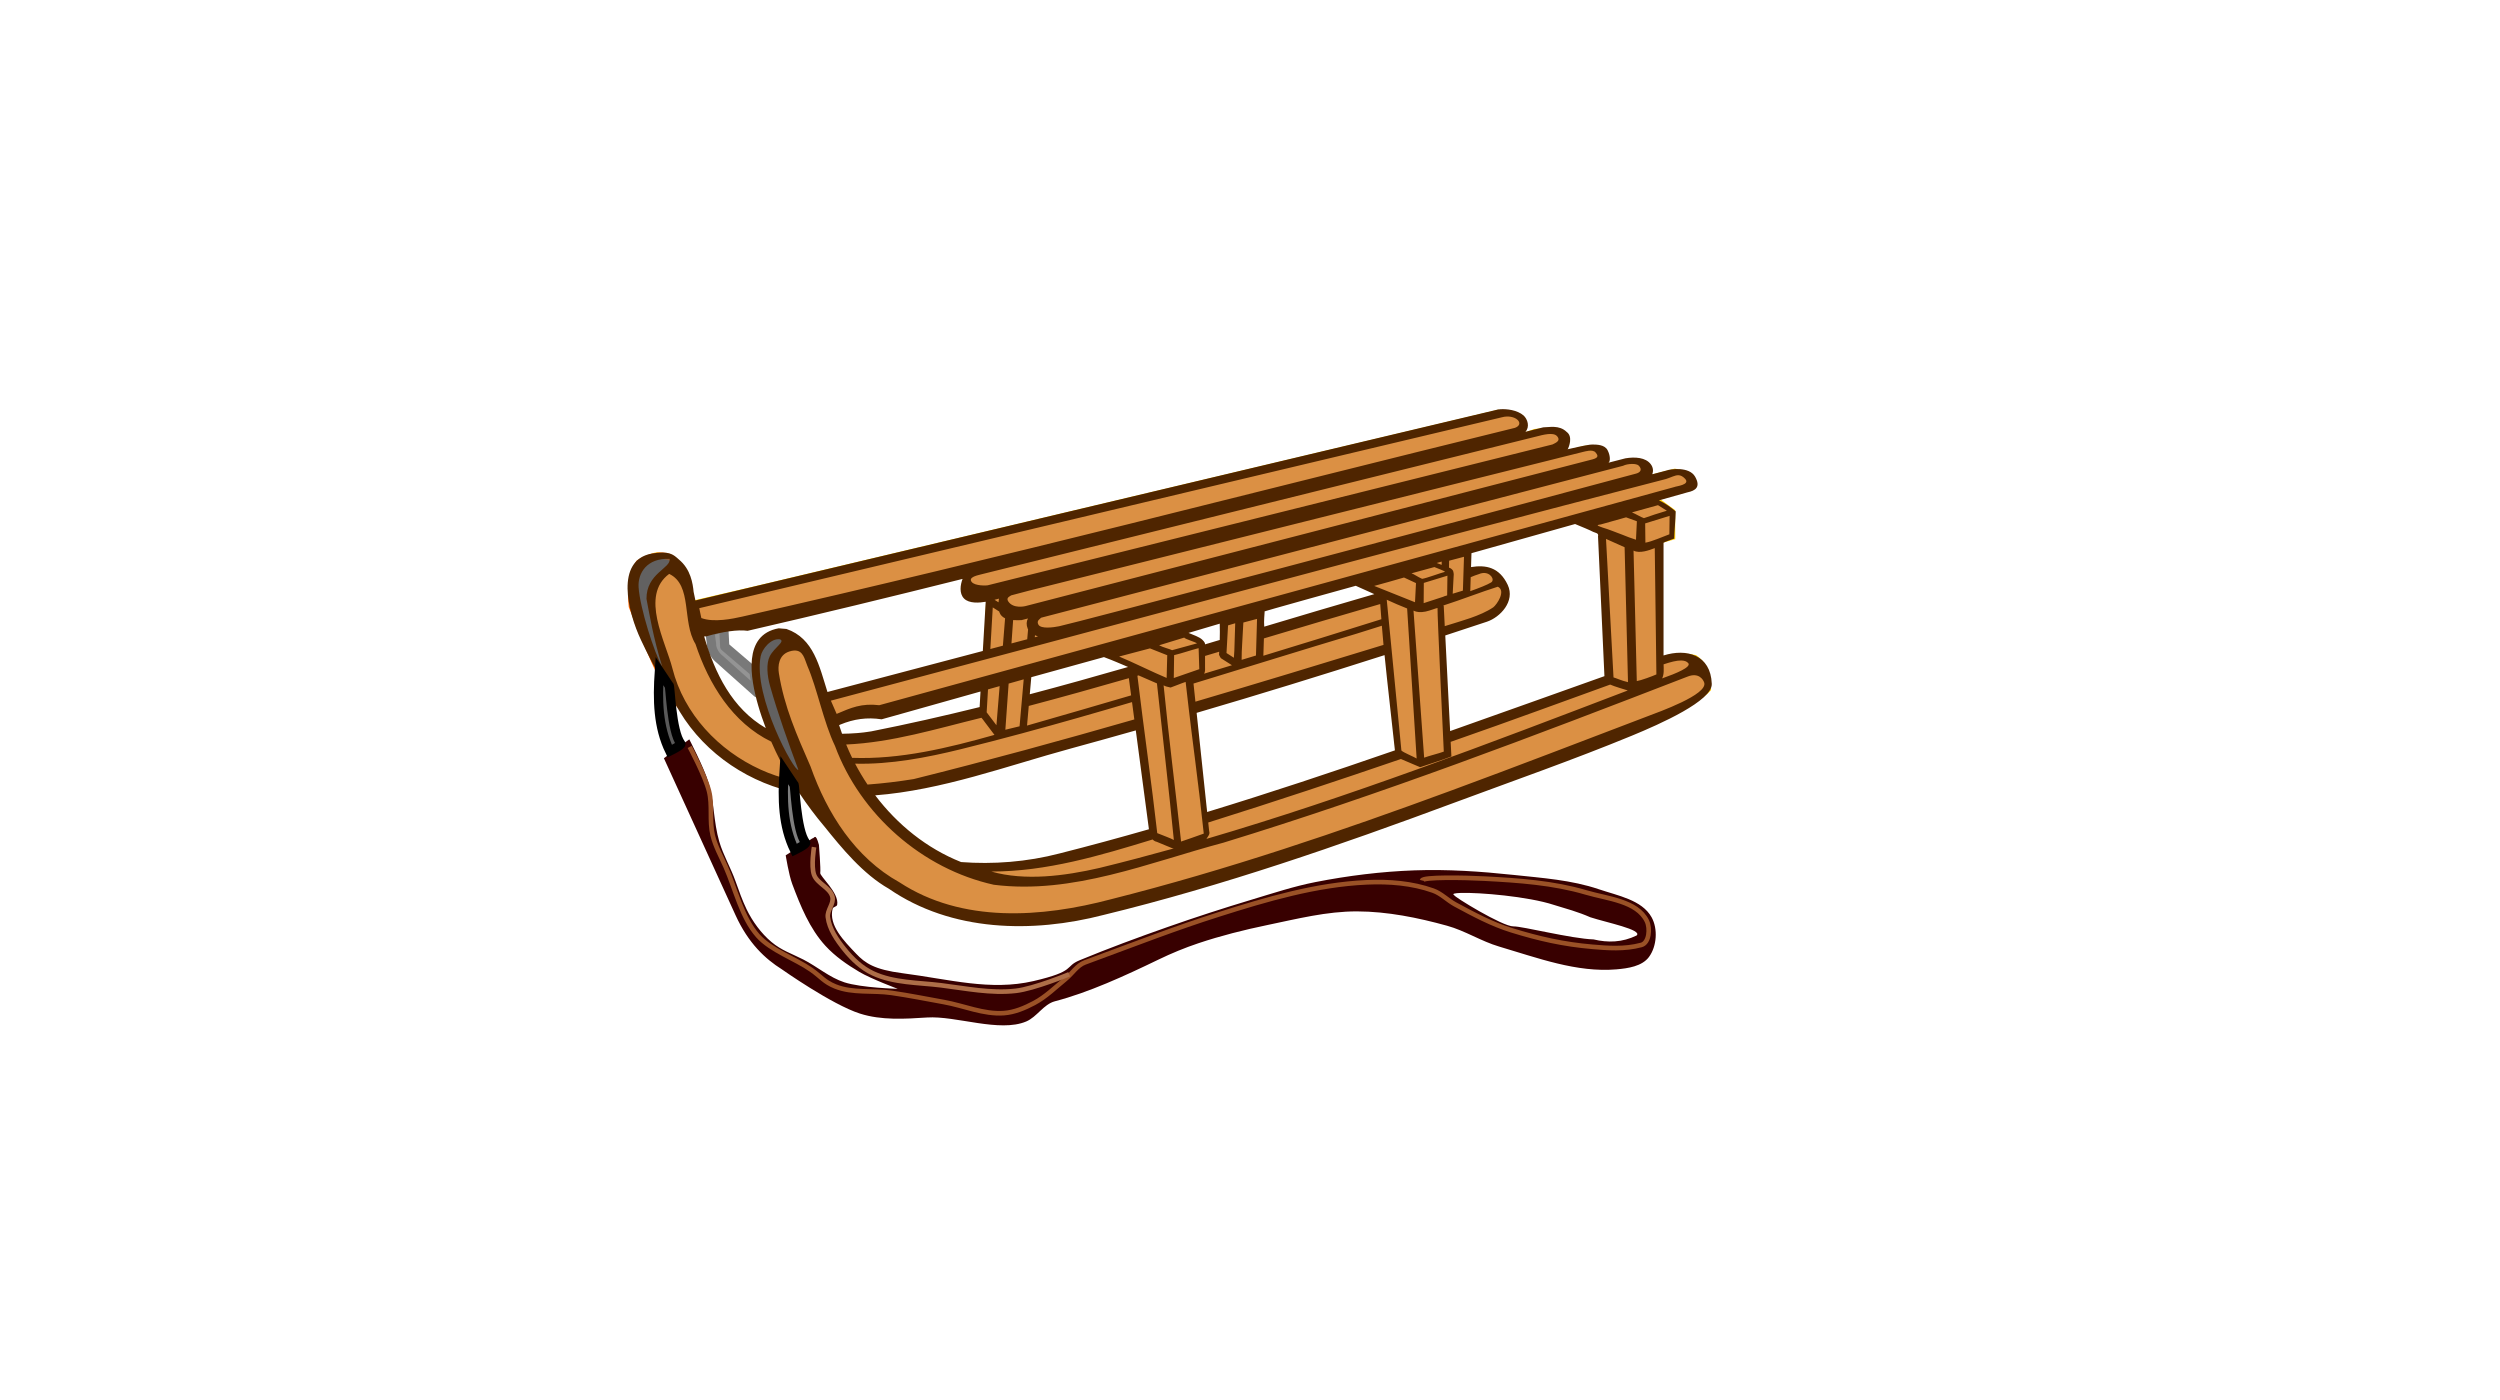 
<svg version="1.1" id="Layer_1" xmlns="http://www.w3.org/2000/svg" xmlns:xlink="http://www.w3.org/1999/xlink" viewBox="0 0 768 430" enable-background="new 0 0 768 430" xml:space="preserve">
<pattern  x="0.5" y="430.5" width="88.892" height="52.968" patternUnits="userSpaceOnUse" id="o" viewBox="0 -52.968 88.892 52.968" overflow="visible">
	<g>
		<polygon fill="none" points="0,0 88.892,0 88.892,-52.968 0,-52.968 		"/>
	</g>
</pattern>
<pattern  x="0.5" y="430.5" width="88.892" height="52.968" patternUnits="userSpaceOnUse" id="p" viewBox="0 -52.968 88.892 52.968" overflow="visible">
	<g>
		<polygon fill="none" points="0,0 88.892,0 88.892,-52.968 0,-52.968 		"/>
	</g>
</pattern>
<pattern  x="0.5" y="430.5" width="88.892" height="52.968" patternUnits="userSpaceOnUse" id="q" viewBox="0 -52.968 88.892 52.968" overflow="visible">
	<g>
		<polygon fill="none" points="0,0 88.892,0 88.892,-52.968 0,-52.968 		"/>
	</g>
</pattern>
<pattern  x="0.5" y="430.5" width="88.892" height="52.968" patternUnits="userSpaceOnUse" id="r" viewBox="0 -52.968 88.892 52.968" overflow="visible">
	<g>
		<polygon fill="none" points="0,0 88.892,0 88.892,-52.968 0,-52.968 		"/>
	</g>
</pattern>
<pattern  x="0.5" y="430.5" width="88.892" height="52.968" patternUnits="userSpaceOnUse" id="s" viewBox="0 -52.968 88.892 52.968" overflow="visible">
	<g>
		<polygon fill="none" points="0,0 88.892,0 88.892,-52.968 0,-52.968 		"/>
	</g>
</pattern>
<pattern  x="0.5" y="430.5" width="88.892" height="52.968" patternUnits="userSpaceOnUse" id="t" viewBox="0 -52.968 88.892 52.968" overflow="visible">
	<g>
		<polygon fill="none" points="0,0 88.892,0 88.892,-52.968 0,-52.968 		"/>
	</g>
</pattern>
<pattern  x="0.5" y="430.5" width="88.892" height="52.968" patternUnits="userSpaceOnUse" id="u" viewBox="0 -52.968 88.892 52.968" overflow="visible">
	<g>
		<polygon fill="none" points="0,0 88.892,0 88.892,-52.968 0,-52.968 		"/>
	</g>
</pattern>
<pattern  x="0.5" y="430.5" width="88.892" height="52.968" patternUnits="userSpaceOnUse" id="v" viewBox="0 -52.968 88.892 52.968" overflow="visible">
	<g>
		<polygon fill="none" points="0,0 88.892,0 88.892,-52.968 0,-52.968 		"/>
	</g>
</pattern>
<pattern  x="0.5" y="430.5" width="88.892" height="52.968" patternUnits="userSpaceOnUse" id="w" viewBox="0 -52.968 88.892 52.968" overflow="visible">
	<g>
		<polygon fill="none" points="0,0 88.892,0 88.892,-52.968 0,-52.968 		"/>
	</g>
</pattern>
<g transform="translate(2.341 -977.64)">
	<path fill="#DB9044" stroke="#FFCC00" stroke-width="1.418" d="M457.551,1104.312l-228.324,54.23l-19.011,4.405l-1.802-9.205
		c0,0-6.046-6.644-9.603-5.604c-5.331,1.556-8.583,9.087-7.004,14.407c2.603,8.806,6.41,17.186,10.803,24.814
		c4.038,7.007,13.609,19.414,13.609,19.414c7.895,4.99,14.86,9.334,26.812,12.805c3.4,3.178,13.539,19.568,24.014,27.617
		c11.358,6.479,21.782,11.756,39.421,13.605c17.971-0.086,35.332-4.156,53.827-10.605l70.04-22.41
		c28.016-11.002,56.547-19.941,84.047-33.02c2.9-1.477,5.824-2.891,8.208-5.401c0.086-4.264-1.103-7.676-4.206-9.806
		c-3.979-0.938-7.332,0.031-10.803,0.598l-0.203-36.216l4.205-1.204v-8l-6.003-4.405l11.804-3.6
		c-0.751-1.552,1.406-3.342-5.206-4.405l-7.802,2.001c-0.773-2.416,0.594-5.902-7.207-4.803l-5.8,1.403
		c-0.759-2.916-0.798-6.285-7.2-5.604l-7.004,2.001c2.104-4.588,2.533-8.411-8.004-7.203l-5.409,2.001
		c1.485-3.393,6.019-7.461-6.199-7.805V1104.312z M481.362,1136.932l8.606,3.803l2.001,45.424l-49.825,18.413l-1.603-32.62
		l15.212-5.202c1.298-1.043,2.04,0,4.401-7.004c-0.587-1.802-0.845-4.002-3.002-5.804c-0.485-0.536-1.524-0.766-3.799-1.302
		l-5.003,0.7l-0.203-7.004L481.362,1136.932z M297.461,1152.34c-2.783,0.817-3.717,4.068-3.604,6.003
		c2.697,3.431,4.963,2.443,7.551,1.7c-0.477,8.896-0.309,9.479-0.981,18.694l-49.79,13.227l-5.808-16.009
		c-2.188-3.358-5.362-3.792-8.603-4.003c-6.77,3.025-6.132,6.672-6.805,10.205c0.094,7.993,3.408,14.372,5.401,21.411
		c-3.865-2.186-7.734-2.955-11.604-8.604c-3.952-5.107-7.93-10.18-9.806-18.412l-1.2-5.202L297.461,1152.34z M413.722,1156.041
		l8.207,3.705l0.196,1.798l-37.217,10.607l0.102-8.106C386.105,1164.045,413.722,1156.041,413.722,1156.041L413.722,1156.041z
		 M373.605,1167.547l-0.203,8.004l-6.503,1.903l-0.102-1.802c-0.61-1.806-5.362-2.876-7.903-4.201L373.605,1167.547z
		 M423.931,1176.955l3.299,32.82l-59.433,19.307l-3.9-33.916L423.931,1176.955z M336.682,1178.354l9.106,3.803l0.098,1.603
		l-33.218,9.603l0.903-9.306L336.682,1178.354z M299.861,1188.36v8.204l-28.614,6.406c-8.962,1.344-10.416,1.348-15.81,1.398
		l-2.399-5.002c5.604-2.084,11.205-3.682,16.806-2.6L299.861,1188.36z M347.693,1199.968l4.197,34.02l-32.417,8.602
		c-9.392,0.789-19.315,2.107-27.214,1.404c-10.486-4.652-22.904-12.922-29.012-23.615l16.204-1.803L347.693,1199.968z"/>
	<path fill="#616161" fill-opacity="0.992" stroke="#FF6600" stroke-width="1.418" d="M204.917,1151.589
		c1.251-3.26-4.687-5.402-11.206-1.2c-2.732,4.87-2.623,9.263-2.201,13.609c11.538,29.384,12.953,28.282,17.612,33.417
		c-5.628-7.273-7.403-17.123-10.006-26.413l-1.802-10.205C197.764,1156.111,201.868,1153.676,204.917,1151.589L204.917,1151.589z"/>
	<pattern  id="SVGID_1_" xlink:href="#v" patternTransform="matrix(0.72 0 0 -1.081 -2064.254 -15476.762)">
	</pattern>
	<path opacity="0.527" fill="url(#SVGID_1_)" enable-background="new    " d="M497.222,1133.786
		c-0.281,3.439-1.587,6.676,0.602,10.607c-5.503-2.407-13.46-5.362-14.609-6.804L497.222,1133.786z"/>
	<pattern  id="SVGID_2_" xlink:href="#w" patternTransform="matrix(0.72 0 0 -1.081 -2132.291 -15495.78)">
	</pattern>
	<path opacity="0.527" fill="url(#SVGID_2_)" enable-background="new    " d="M429.184,1152.805
		c-0.282,3.439-1.587,6.676,0.602,10.607c-4.878-2.259-10.209-4.061-14.61-6.804L429.184,1152.805z"/>
	<pattern  id="SVGID_3_" xlink:href="#u" patternTransform="matrix(0.72 0 0 -1.081 -2210.185 -15517.328)">
	</pattern>
	<path opacity="0.527" fill="url(#SVGID_3_)" enable-background="new    " d="M351.297,1174.481
		c-0.289,3.439-1.587,6.675,0.598,10.607l-14.605-6.805L351.297,1174.481z"/>
	<path fill="#616161" fill-opacity="0.992" stroke="#FF6600" stroke-width="1.418" d="M241.406,1174.16
		c-2.431-1.786-4.123-3.623-9.204,0c-2.732,4.87-2.623,9.268-2.201,13.609c8.911,29.384,12.742,28.283,17.608,33.421l-10.006-26.418
		l-2.803-11.802c0.454-4.687,3.557-6.719,6.605-8.807V1174.16z"/>
	<pattern  id="SVGID_4_" xlink:href="#t" patternTransform="matrix(1.567 0 0 -1.454 4450.505 -18789.801)">
	</pattern>
	<path opacity="0.527" fill="url(#SVGID_4_)" stroke="#FF6600" stroke-width="1.418" enable-background="new    " d="
		M241.23,1174.16c-2.431-1.786-4.124-3.623-9.205,0c-2.732,4.87-2.626,9.268-2.204,13.609c8.911,29.384,12.742,28.283,17.611,33.421
		l-10.005-26.418l-2.799-11.802c0.446-4.687,3.549-6.719,6.602-8.807V1174.16z"/>
	<pattern  id="SVGID_5_" xlink:href="#s" patternTransform="matrix(0.998 0 0 -1.008 -26.139 -15024.205)">
	</pattern>
	<path opacity="0.426" fill="url(#SVGID_5_)" stroke="#FF6600" stroke-width="1.418" enable-background="new    " d="
		M441.543,1147.938l0.398,4.405c0.531,0.266,1.54,1.004,1.321,1.649l-0.273,7.625l-2.846,0.931l0.398,9.204l15.009-4.804
		c1.173-0.77,3.205-1.81,4.8-6.601c-0.195-2.216-1.743-3.736-2.799-5.781c-1.173-1.122-3.197-2.247-4.425-1.872l-4.557,0.719
		l-0.023-6.273L441.543,1147.938z"/>
	<pattern  id="SVGID_6_" xlink:href="#r" patternTransform="matrix(0.963 0 0 -1.153 -277.469 -16159.397)">
	</pattern>
	<path opacity="0.426" fill="url(#SVGID_6_)" stroke="#FF6600" stroke-width="1.418" enable-background="new    " d="
		M367.204,1177.045l6.3-2.001v-8.004l11.202-2.001v6.805l37.826-11.409l1.595,16.611l-60.229,18.21l-1.001-9.807l4.206-1.802
		C366.821,1181.45,367.024,1179.116,367.204,1177.045L367.204,1177.045z"/>
	<pattern  id="SVGID_7_" xlink:href="#q" patternTransform="matrix(1.093 0 0 -1.032 777.645 -15055.901)">
	</pattern>
	<path opacity="0.426" fill="url(#SVGID_7_)" stroke="#FF6600" stroke-width="1.418" enable-background="new    " d="
		M301.503,1159.883l-0.711,18.819l13.727-3.678l0.281-9.623l-5.941,1.129l-2.548-2.83l-1.134-4.245L301.503,1159.883z"/>
	<pattern  id="SVGID_8_" xlink:href="#p" patternTransform="matrix(1.032 0 0 -0.984 246.349 -14776.336)">
	</pattern>
	<path opacity="0.426" fill="url(#SVGID_8_)" stroke="#FF8E00" stroke-width="1.418" enable-background="new    " d="
		M255.039,1204.259l12.007-1.199l32.417-7.203l0.402-7.606l13.207-4.003v8.806l32.417-9.204l2.002,16.408l-60.433,16.811
		l-23.615,2.799L255.039,1204.259z"/>
	<pattern  id="SVGID_9_" xlink:href="#o" patternTransform="matrix(1.041 0 0 -1.201 366.101 -16641.529)">
	</pattern>
	<path opacity="0.426" fill="url(#SVGID_9_)" stroke="#D45500" stroke-width="1.418" enable-background="new    " d="
		M204.01,1149.349c-2.701-1.102-6.652-1.372-8.802,0.598c-3.119,2.853-3.709,7.997-3.404,12.206
		c0.629,8.731,6.414,16.333,10.604,24.013c3.713,6.805,7.2,14.063,12.812,19.415c5.949,5.674,18.608,11.807,23.208,12.807
		l0.602-6.805l-4.002-8.004c0,0-7.942-3.807-10.803-7.004c-6.566-7.34-9.982-17.115-13.21-26.417
		c-1.829-5.276-1.18-11.28-3.4-16.408C206.738,1151.73,206.05,1150.178,204.01,1149.349z"/>
	
		<path shape-rendering="auto" color-rendering="auto" image-rendering="auto" fill="#949494" stroke="#797979" stroke-width="2.836" stroke-linejoin="round" d="
		M219.996,1170.318l-4.253,1.259l0.5,4.002c-0.027,1.462,0.969,3.174,1.931,4.077l12.108,10.807l-1.012-6.512l-8.974-7.676
		L219.996,1170.318z"/>
	<path shape-rendering="auto" color-rendering="auto" image-rendering="auto" fill="#4F2500" d="M458.592,1103.355
		c-0.642,0.039-1.118,0.129-1.36,0.23l-245.936,58.525c-0.184-0.883-0.387-1.782-0.559-2.658c-0.247-2.517-0.864-6.949-4.569-9.975
		c-1.61-1.438-2.814-2.732-8.493-1.743c-10.94,2.201-7.305,17.6-3.068,26.602c3.42,7.277,8.2,15.837,11.851,21.895
		c7.961,13.223,21.809,22.301,36.825,25.139c2.376,3.557,4.94,6.996,7.731,10.287c5.127,6.383,11.741,14.484,19.706,19.012
		c19.253,13.264,44.126,13.707,65.932,8.047c36.556-8.893,72.443-21.371,107.737-34.477c18.33-6.805,36.505-13.148,54.53-20.574
		c8.981-3.697,24.788-10.772,24.6-15.939c-0.32-8.958-7.738-10.959-14.82-8.731v-34.645c0.578-0.305,2.524-0.973,3.251-1.254
		c0.087-2.443,0.423-5.621,0.485-8.349c-1.478-1.208-2.971-2.396-5.136-3.392l8.763-2.467c2.438-0.504,4.151-1.622,2.329-4.823
		c-1.829-3.201-7.723-2.314-8.7-1.903l-4.439,1.176c0.305-0.875,0.359-2.005-0.501-3.127c-1.578-2.048-4.791-2.271-7.77-1.771
		c-0.062,0.004-4.511,1.173-5.284,1.364c0.07-0.055,0.18-0.109,0.242-0.168c0.383-0.391,0.445-2.04-0.445-3.721
		c-0.892-1.681-3.26-1.704-4.659-1.72c-0.742-0.008-2.462,0.277-7.645,1.469c0.055-0.055,0.117-0.098,0.164-0.16
		c0.211-0.461,1.603-3.725-0.414-5.175c-2.314-2.255-5.465-1.391-7.192-1.411l-5.479,1.379c1.392-1.505,0.703-3.858-0.57-5.019
		c-1.962-1.712-5.206-2.044-7.113-1.927H458.592z M460.499,1105.599c3.322-0.137,5.394,2.403,2.571,3.471
		c-79.037,19.429-157.565,39.897-237.282,57.97c-3.049,0.692-8.907,1.907-12.679,0.461l-0.641-3.025l246.553-58.639
		c0.516-0.141,1.008-0.219,1.485-0.238H460.499z M473.115,1111.004c1.188-0.129,2.283-0.031,2.861,0.613
		c1.398,1.56-0.798,2.201-1.384,2.557l-173.528,43.274c-0.195,0.074-3.928,0.27-4.924-1.063c-0.993-1.321,1.266-1.892,2.818-2.274
		l170.749-42.391C470.645,1111.48,471.927,1111.133,473.115,1111.004L473.115,1111.004z M485.74,1116.112
		c0.789-0.082,1.617-0.016,2.056,0.5c0.688,0.797,1.148,1.587-0.813,2.119l-174.38,45.119c-0.031,0-3.682,0.907-5.229-1.485
		c-0.738-1.145,0.633-1.598,0.946-1.833c0.484-0.129,4.596-1.215,5.479-1.45c10.068-2.572,170.096-42.595,170.096-42.595
		C484.191,1116.417,484.95,1116.194,485.74,1116.112L485.74,1116.112z M498.95,1120.165c0.938-0.02,1.79,0.145,2.157,0.536
		c1.212,1.301,0.305,2.115-0.805,2.416c-59.033,15.903-172.902,46.034-177.308,46.913c-1.685,0.336-5.538,0.903-6.335-0.5
		c-0.672-1.188,0.446-1.724,0.86-2.134l178.727-46.663C496.972,1120.384,498.004,1120.181,498.95,1120.165L498.95,1120.165z
		 M513.287,1123.628c0.656,0.023,1.297,0.317,2.016,1.075c1.783,1.896-2.876,2.31-3.235,2.541l-244.295,67.033
		c-5.464-0.652-8.708,0.791-13.097,2.67l-1.771-4.065c85.513-22.696,174.567-46.929,256.535-68.089
		C511.058,1124.292,512.192,1123.589,513.287,1123.628L513.287,1123.628z M506.994,1132.828l2.728,1.704
		c-2.735,0.813-4.894,1.513-7.043,2.283c-0.891-0.281-2.478-1.278-3.689-1.767L506.994,1132.828z M510.558,1136.112l-0.07,5.664
		c-1.923,0.699-5.339,2.239-7.363,2.571l-0.07-5.921L510.558,1136.112z M497.191,1136.565l3.314,1.208l-0.273,5.671
		c-1.509-0.461-2.76-0.962-4.236-1.556c-1.994-0.727-4.019-1.599-5.988-2.169c-0.852-0.355-2.635-0.758-0.609-0.965
		C492.001,1138.05,494.595,1137.311,497.191,1136.565z M481.526,1138.617c2.157,0.891,4.581,1.896,5.589,2.427
		c0.743,0.336,1.735,0.336,1.454,1.368l1.97,42.942c-15.798,5.616-31.588,11.288-47.401,16.87
		c-0.493-9.573-1.001-19.46-1.493-29.373c4.268-1.403,8.536-2.807,12.796-4.222c4.019-1.336,8.771-6.253,6.387-11.322
		c-2.571-5.457-6.762-6.199-11.265-5.457l0.133-4.272L481.526,1138.617z M491.023,1143.194l5.715,2.56l1.039,41.441
		c-2.079-0.465-3.619-1.247-4.447-1.454L491.023,1143.194z M506.001,1146.023l0.501,38.8c-1.282,0.574-4.769,1.86-6.02,2.048
		l-1-40.082c1.867,0.973,4.768-0.09,6.519-0.77V1146.023z M447.397,1148.682l-0.336,10.396l-3.135,0.953l0.321-6.011
		c-0.126-0.645,0.016-1.228-1.087-1.856c-0.086-0.039-0.281-0.106-0.368-0.145l0.031-2.126L447.397,1148.682z M203.365,1149.318
		c0.481,2.889-7.172,4.436-7.105,12.3c0.84,4.312,2.079,12.042,4.854,20.848c-2.447-4.068-6.898-18.205-7.282-24.443
		C193.567,1153.703,196.396,1149.014,203.365,1149.318L203.365,1149.318z M440.55,1150.155l-0.008,1.008
		c-0.523-0.199-0.906-0.363-1.524-0.574L440.55,1150.155z M438.306,1151.839c1.016,0.454,2.939,1.083,3.26,1.462
		c-1.282,0.305-5.754,1.993-7.027,2.157c-1.407-0.606-2.439-1.422-3.268-1.696L438.306,1151.839z M453.103,1153.684
		c2.447-0.312,3.878,2.095,2.635,2.876c-1.211,0.755-3.814,1.763-6.41,2.682l0.133-4.295c0.845-0.336,1.682-0.719,2.541-0.95
		C452.384,1153.829,452.752,1153.727,453.103,1153.684z M203.232,1153.938c7.223,3.451,3.85,14.672,8.079,21.543
		c4.061,12.265,11.334,24.202,23.279,29.999c1.751,4.057,3.78,7.973,6.058,11.756c-3.173-0.758-6.292-1.775-9.302-3.158
		c-12.991-5.906-23.58-17.123-27.113-31.072C202.134,1174.716,194.196,1160.645,203.232,1153.938L203.232,1153.938z
		 M442.308,1154.489l-0.078,6.058l-1.062,0.321l0.016,0.043l-6.176,2.013l0.047-6.214L442.308,1154.489z M428.965,1155.052
		l3.683,1.712l-0.298,5.886l-12.538-5.015C422.79,1156.85,426.003,1155.904,428.965,1155.052L428.965,1155.052z M293.357,1155.482
		c-0.68,1.818-1.098,4.436,0.454,6.023c1.563,1.591,4.698,1.333,6.656,0.997l-0.887,15.117l-47.727,12.598
		c-2.481-7.845-4.209-16.479-12.597-19.363l-2.392-0.199c-11.084,2.009-8.716,15.282-6.308,23.661
		c0.68,2.377,1.493,4.699,2.353,6.992c-10.33-6.021-15.63-16.783-18.933-28.16l0.602-0.004c5.081-1.478,9.849-2.142,12.734-1.716
		C249.591,1166.289,271.556,1160.942,293.357,1155.482L293.357,1155.482z M414.152,1157.597l5.698,2.56
		c-11.287,3.255-22.552,6.617-33.815,9.99c-0.164-1.782,0.109-3.912,0.125-4.647c-2.588,0.543,27.984-7.903,27.984-7.903H414.152z
		 M457.786,1157.878c2.596,1.224-0.266,5.464-1.384,6.324c-4.002,2.735-10.428,4.33-12.343,4.995
		c-0.859,0.262-1.712,0.528-2.571,0.79c-0.102-2.079-0.211-4.167-0.312-6.199c-0.039-0.043-0.078-0.074-0.141-0.129
		C446.6,1161.872,452.595,1159.512,457.786,1157.878L457.786,1157.878z M304.547,1161.536c-0.082,0.36-0.105,0.75-0.137,1.138
		c-0.411-0.258-0.821-0.516-1.227-0.774L304.547,1161.536z M423.666,1161.88c1.297,0.641,4.971,2.192,6.261,2.685l2.924,46.088
		c-0.813-0.52-4.042-1.811-4.683-2.451L423.666,1161.88z M421.664,1163.201c0.102,1.548,0.234,3.107,0.352,4.663
		c-12.17,3.834-24.232,7.555-36.254,11.221l0.172-5.327C397.83,1170.201,409.736,1166.648,421.664,1163.201L421.664,1163.201z
		 M302.636,1164.237c0.665,0.418,1.321,0.84,1.978,1.258c0.02,0.062,0.031,0.129,0.051,0.195c0.316,0.942,0.973,1.517,1.755,1.892
		l-0.673,8.412l-3.854,1.02L302.636,1164.237z M439.267,1164.409c-0.125,1.282,1.924,44.11,1.924,44.122
		c-1.337,0.521-4.698,1.346-6.035,1.865l-3.268-45.17c0.931,0.477,2.174,0.61,3.752,0.278
		C437.009,1165.21,438.759,1164.479,439.267,1164.409L439.267,1164.409z M313.451,1167.63c-0.485,0.871-0.551,1.942-0.09,3.107
		c0.031,0.078,0.09,0.145,0.125,0.219l-0.266,3.068l-4.839,1.278l0.512-7.172c0.946,0.062,1.876,0.047,2.584,0.012
		C311.516,1168.134,313.306,1167.661,313.451,1167.63L313.451,1167.63z M383.822,1167.766l-0.328,11.248l-4.408,1.333
		c0.023-1.622,0.031-3.248,0.164-4.866l0.367-6.601L383.822,1167.766z M372.363,1169.232c0.008,1.962,0.086,3.139,0,5.006
		c-1.509,0.45-3.01,0.896-4.511,1.345c0.008-0.324-0.078-0.68-0.867-1.438c-0.892-0.852-2.822-1.497-4.214-2.075L372.363,1169.232z
		 M422.165,1169.865c0.164,1.962,0.32,3.916,0.508,5.886c-19.245,5.895-38.49,11.753-57.782,17.44l-0.587-5.566
		c16.682-5.093,33.339-10.295,50.044-15.301C416.896,1171.515,419.522,1170.69,422.165,1169.865z M377.115,1169.107
		c-0.047,2.388-0.195,6.05-0.266,8.438l-0.141,2.154l-2.267-1.446l0.477-8.501C375.654,1169.537,376.381,1169.322,377.115,1169.107
		L377.115,1169.107z M315.604,1172.781c0.289,0.141,0.594,0.258,0.922,0.368l-0.977,0.258L315.604,1172.781z M361.443,1173.512
		c0.375,0.5,3.291,1.29,3.939,1.771c-2.032,0.531-5.629,1.567-7.656,2.095c-0.513-0.309-2.881-0.883-3.983-1.508
		C356.189,1175.184,358.988,1174.199,361.443,1173.512z M237.247,1174.031c1.775,0.673-1.751,2.506-3.115,5.21
		c-1.142,2.26-0.793,6.02,0.082,9.111c2.4,8.5,5.62,17.495,8.704,25.772c-1.169,0.848-13.949-22.587-11.589-34.848
		C231.768,1176.99,234.504,1173.637,237.247,1174.031L237.247,1174.031z M365.875,1176.752l0.203,6.461l-7.832,2.712l0.102-7.023
		C360.559,1178.382,363.671,1177.31,365.875,1176.752z M350.929,1176.826l5.307,2.103l-0.188,6.973
		c-4.166-1.728-10.451-4.878-14.594-6.577C344.308,1178.561,348.076,1177.588,350.929,1176.826L350.929,1176.826z M241.554,1177.49
		c2.924-0.203,3.275,2.748,4.135,4.726c3.009,6.922,4.964,17.28,8.474,24.565c7.809,21.117,26.859,37.811,48.809,42.66
		c24.244,3.049,47.569-6.812,70.562-12.943c48.27-14.768,95.453-32.805,142.519-50.999c3.455-1.392,4.847,0.931,5.136,1.833
		c1.196,3.674-13.859,8.994-17.658,10.443c-19.902,7.582-39.851,15.279-59.948,22.682c-34.355,12.66-69.102,24.475-104.606,33.426
		c-21.316,5.654-45.744,7.441-65.028-5.211c-13.625-7.574-22.216-21.18-27.281-35.539c-4.241-9.721-8.075-18.285-9.74-28.689
		c-0.344-2.134-0.094-5.612,3.205-6.663c0.531-0.169,1.004-0.267,1.422-0.294V1177.49z M372.191,1177.847l-0.047,0.957
		c0.211,0.34,0.336,0.767,0.602,1.056c1.126,0.715,2.243,1.427,3.369,2.138c-2.861,0.864-5.722,1.743-8.567,2.595
		c0.406-0.66,0.32-1.59,0.297-2.345v-3.107C369.291,1178.71,370.737,1178.276,372.191,1177.847L372.191,1177.847z M336.788,1179.5
		c2.967,1.098,5.05,2.052,7.419,3.036c-10.037,2.9-20.098,5.711-30.197,8.38l0.461-5.241L336.788,1179.5z M422.993,1178.897
		c0.978,9.756,2.149,19.565,3.182,29.254c-19.128,6.625-38.326,13.027-57.681,18.934l-3.229-30.455
		c19.315-5.664,38.553-11.596,57.72-17.733H422.993z M514.107,1180.543c0.977,0.012,1.72,0.262,2.188,0.817
		c1.001,1.203-3.627,3.126-8.028,4.686c0.634-1.293,0.485-2.837,0.446-4.322C510.863,1181.008,512.739,1180.519,514.107,1180.543
		L514.107,1180.543z M347.424,1185.124l5.647,2.458c1.665,15.544,3.666,32.558,5.194,48.113c-0.731-0.465-3.889-1.609-5.097-2.117
		c-1.685-14.932-4.163-32.207-6.098-48.356C347.188,1185.19,347.305,1185.155,347.424,1185.124L347.424,1185.124z M344.441,1185.975
		l0.699,5.284c-10.096,2.966-20.171,5.898-30.236,8.779c-0.571,0.164-1.168,0.336-1.739,0.5l0.532-6.035
		C323.976,1191.788,334.22,1188.915,344.441,1185.975L344.441,1185.975z M312.141,1186.332l-1.271,14.425l-4.365,1.059l1.008-14.175
		L312.141,1186.332z M361.888,1187.125c0.266,2.11,0.398,3.279,0.93,8.064c0.821,7.363,3.08,23.609,4.636,38.533
		c-2.587,0.887-4.995,1.828-6.965,2.441c-1.669-15.398-3.842-32.58-5.37-47.991c0.746,0.426,0.969,0.359,2.146,0.68
		C357.941,1188.649,360.942,1187.406,361.888,1187.125L361.888,1187.125z M492.298,1187.945c1.704,0.724,3.706,1.243,5.417,1.807
		c-42.656,16.283-85.563,32.736-129.447,45.599c0.469-0.758,1.195-1.453,0.844-2.4l-0.281-2.637
		c20.324-6.379,40.554-13.117,59.197-19.508c0.039,0.016,0.062,0.039,0.102,0.051l5.801,2.467c2.759-0.961,6.487-2.092,9.599-3.303
		c-0.07-1.4-0.148-3.049-0.227-4.482C462.336,1198.91,479.963,1192.37,492.298,1187.945L492.298,1187.945z M304.747,1188.415
		l-0.985,12.018l-3.001-3.971l0.415-7.04L304.747,1188.415z M298.868,1190.072c-0.102,1.595-0.188,3.189-0.266,4.783
		c-11.029,2.725-22.114,5.246-33.276,7.455c-2.982,0.523-5.984,0.695-8.989,0.742c-0.313-0.879-0.626-1.76-0.903-2.65l0.395-0.18
		c4.073-1.691,8.168-2.295,12.664-1.609l3.916-1.088L298.868,1190.072z M345.418,1193.324l0.704,5.328
		c-22.474,6.467-45.038,12.658-67.781,18.322c-4.62,0.746-9.392,1.332-14.18,1.684c-1.387-2.07-2.657-4.213-3.814-6.418
		c10.873,0.279,22.028-1.875,32.378-4.42c6.511-1.602,12.999-3.303,19.472-5.045l0.008-0.008
		C323.32,1199.769,334.381,1196.603,345.418,1193.324L345.418,1193.324z M299.165,1198.138c0.352,0.459,0.75,0.889,1.051,1.369
		c0.981,1.297,1.966,2.596,2.943,3.889c-14.25,4.025-29.032,7.605-43.728,7.051c-0.657-1.344-1.262-2.717-1.829-4.096
		C271.689,1205.745,285.443,1201.484,299.165,1198.138L299.165,1198.138z M346.575,1202.021l4.033,30.367
		c-9.091,2.607-18.225,5.094-27.402,7.418c-10.076,2.643-20.602,3.408-30.298,2.658c-10.58-4.213-19.57-11.502-26.386-20.496
		c20.574-1.598,40.328-9,60.156-14.406C333.317,1205.753,339.95,1203.9,346.575,1202.021L346.575,1202.021z M351.75,1235.527
		c0.336,0.344,0.734,0.613,1.259,0.715c1.591,0.658,3.181,1.314,4.769,1.971c0.137-0.027,0.277,0.031,0.418,0.082
		c-7.548,2.104-15.122,4.111-22.732,5.965c-10.732,2.488-22.938,4.068-33.28,1.117c17.057,0,33.37-4.896,49.56-9.85H351.75z"/>
	<path fill="#380000" d="M209.411,1204.767c-1.196,0.803-7.801,5.805-7.801,5.805l22.013,48.227
		c3.928,8.609,9.118,13.406,14.207,16.607c0,0,15.306,10.818,24.014,13.609c6.555,2.098,13.746,1.648,20.609,1.199
		c8.88-0.578,22.271,4.697,30.462,1.223c3.306-1.402,5.331-5.291,8.802-6.201c10.435-2.736,21.336-7.74,31.819-12.809
		c3.959-1.916,8.04-3.604,12.206-5.004c6.934-2.324,14.055-4.115,21.215-5.604c9.115-1.893,18.3-4.232,27.609-4.201
		c9.326,0.031,18.636,1.922,27.617,4.404c5.543,1.527,10.498,4.779,16.01,6.402c11.732,3.455,23.833,8.047,36.02,7.004
		c3.557-0.305,7.888-0.936,10.006-3.803c2.424-3.279,2.791-8.646,0.805-12.207c-2.985-5.342-10.42-6.641-16.212-8.605
		c-8.388-2.846-17.4-3.463-26.218-4.402c-10.092-1.074-20.27-1.766-30.416-1.398c-10.201,0.363-20.394,1.637-30.415,3.6
		c-6.652,1.305-13.117,3.455-19.612,5.406c-8.662,2.602-17.275,5.4-25.812,8.402c-9.083,3.193-18.119,6.527-27.015,10.205
		c-4.8,1.986-0.962,3.326-14.207,6.406c-13.184,3.061-25.815-0.547-40.269-2.428c-8.56-1.109-11.432-3.076-14.204-6.004
		c-3.65-3.846-8.489-8.66-7.207-13.805c0.148-0.598,1.29-0.598,1.399-1.203c0.691-3.635-5.401-8.803-5.198-9.803
		c0.195-1-0.403-8.605-0.403-8.605c-1.083-3.975-1.403-1.893-2.001-2.002l-8.204,5.203c0,0,0.945,5.986,2.001,8.805
		c2.521,6.734,5.347,13.711,10.205,19.012c2.962,3.232,6.636,5.764,10.408,8.004c3.643,2.162,11.804,5.201,11.804,5.201
		s-11.171-0.297-16.408-2c-4.573-1.486-8.325-4.822-12.608-7.004c-3.666-1.869-6.645-2.756-9.803-5.402
		c-3.123-2.613-5.839-6.34-7.605-10.006c-1.329-2.758-2.384-5.717-3.4-8.605c-1.462-4.146-3.764-7.984-5.003-12.207
		c-1.759-5.986-1.552-12.447-3.404-18.408C213.808,1213.242,209.411,1204.767,209.411,1204.767L209.411,1204.767z M446.382,1251.951
		c5.683-0.188,20.644,1.062,28.617,3.67c3.737,1.141,7.474,2.154,11.21,3.803c4.979,1.627,16.165,3.846,14.211,5.602
		c-4.408,2.145-8.81,2.254-13.211,1.203c-6.848-0.227-21.949-4.076-24.615-4.002c-3.299,0.09-18.698-9.361-18.205-9.607
		C443.622,1252.232,444.482,1252.013,446.382,1251.951L446.382,1251.951z"/>
	<path fill="#595959" stroke="#000000" stroke-width="2.836" d="M200.211,1183.767c-0.609,9.056-0.414,17.142,3.197,24.611
		c0,0,3.795-1.832,3.404-2.297c-2.943-3.518-3.287-18.593-3.6-17.811L200.211,1183.767z"/>
	<path fill="#7E7E7E" stroke="#000000" stroke-width="2.836" d="M238.549,1214.183c-0.606,9.057-0.411,17.146,3.201,24.615
		c0,0,3.795-1.832,3.404-2.301c-2.943-3.52-3.287-18.594-3.604-17.812L238.549,1214.183z"/>
	<path fill="none" stroke="#9A5126" stroke-width="1.418" d="M434.508,1248.124c0.281-1.133,12.835-0.906,19.245-0.566
		c10.459,0.555,21.082,1.277,31.127,4.244c6.598,1.949,15.673,2.588,18.683,8.773c1.094,2.264,0.734,6.707-1.696,7.357
		c-5.245,1.406-10.49,0.953-15.001,0.566c-8.872-0.758-16.4-2.459-24.904-5.094c-6.051-1.871-11.694-4.92-17.268-7.922
		c-2.346-1.27-4.276-3.354-6.793-4.248c-6.449-2.291-13.531-2.854-20.371-2.545c-15.532,0.695-30.752,5.203-45.564,9.904
		c-13.258,4.209-24.393,8.578-41.035,14.715c-2.447,0.902-3.912,3.451-5.945,5.098c-3.134,2.539-6.05,5.463-9.623,7.355
		c-2.896,1.535-6.062,2.885-9.333,3.111c-6.222,0.434-12.261-2.291-18.397-3.393c-5.374-0.971-10.729-2.049-16.13-2.83
		c-5.734-0.832-11.897,0.199-17.264-1.982c-3.428-1.395-4.327-2.975-7.36-5.092c-4.932-3.451-12.421-5.969-16.415-10.471
		c-4.979-5.625-6.867-14.355-9.904-21.227c-1.399-3.174-3.146-6.25-3.963-9.623c-1.063-4.416-0.016-9.178-1.13-13.582
		c-1.211-4.791-5.945-13.586-5.945-13.586"/>
	<path fill="none" stroke="#AE6E48" stroke-width="1.418" d="M247.73,1237.876c0,0-0.962,5.832,0,8.492
		c1,2.771,4.971,3.924,5.659,6.789c0.496,2.072-1.681,4.117-1.415,6.227c0.465,3.686,2.775,7.008,5.097,9.908
		c2.38,2.982,5.312,5.746,8.771,7.355c6.426,2.994,13.906,2.803,20.941,3.682c7.606,0.945,15.313,2.564,22.923,1.697
		c5.695-0.65,16.412-5.094,16.412-5.094"/>
</g>
</svg>
